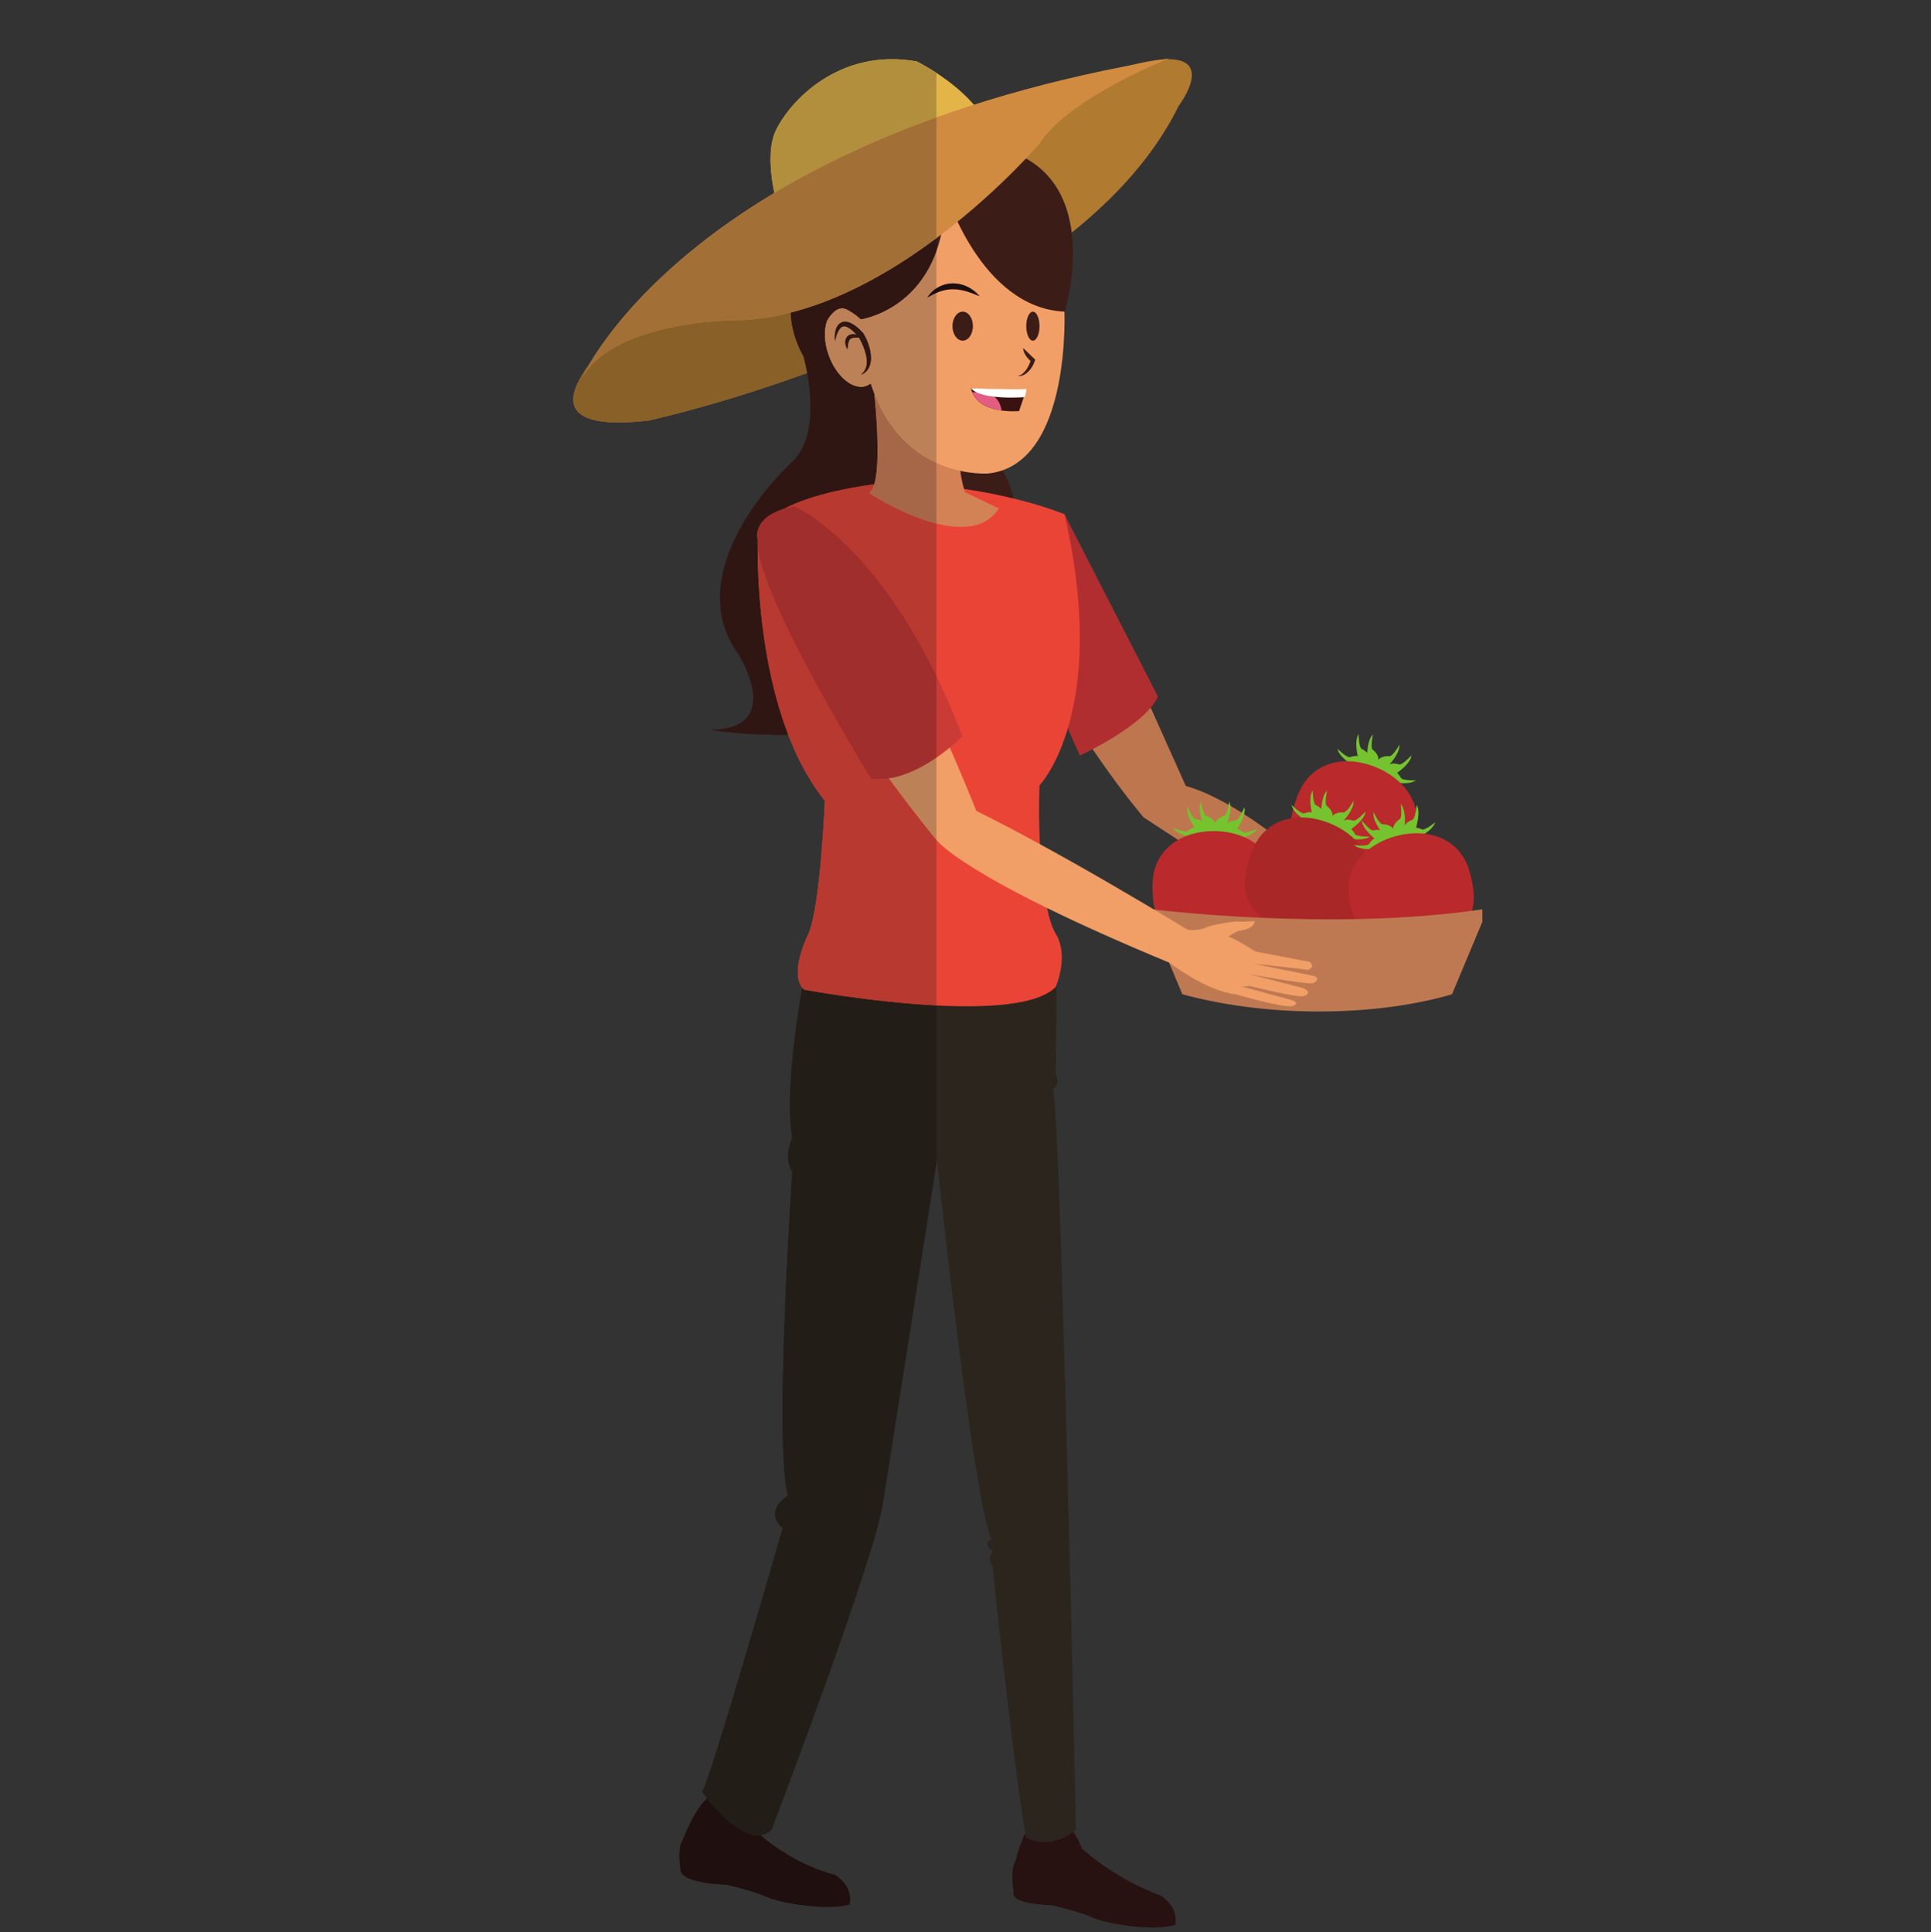 <?xml version="1.0" encoding="UTF-8"?>
<svg xmlns="http://www.w3.org/2000/svg" xmlns:xlink="http://www.w3.org/1999/xlink" width="224.88pt" height="225pt" viewBox="0 0 224.88 225" version="1.2">
<rect x="0" y="0" width="224.88" height="225" fill="#333333" stroke="none"/>
<defs>
<clipPath id="clip1">
  <path d="M 134 105 L 172.738 105 L 172.738 118 L 134 118 Z M 134 105 "/>
</clipPath>
<clipPath id="clip2">
  <path d="M 117 210 L 137 210 L 137 224.938 L 117 224.938 Z M 117 210 "/>
</clipPath>
</defs>
<g id="surface1">
<path style=" stroke:none;fill-rule:nonzero;fill:rgb(74.509%,46.269%,30.589%);fill-opacity:1;" d="M 133.176 95.172 L 149.992 106.18 L 154.25 102.195 C 154.25 102.195 143.863 92.215 136.586 91.199 L 133.176 95.172 "/>
<path style=" stroke:none;fill-rule:nonzero;fill:rgb(37.25%,46.669%,49.799%);fill-opacity:1;" d="M 167.906 112.387 L 140.598 103.078 C 140.598 103.078 140.582 101.809 141.02 100.309 L 149.992 106.18 L 152.57 103.766 C 153.57 103.965 154.527 104.09 155.391 104.09 C 158.668 104.09 160.609 102.363 158.477 96.871 C 159.816 96.973 161.098 97.059 162.223 97.121 L 166.699 104.406 L 167.906 112.387 "/>
<path style=" stroke:none;fill-rule:nonzero;fill:rgb(27.06%,25.879%,23.14%);fill-opacity:1;" d="M 149.992 106.18 L 141.02 100.309 C 141.094 100.062 141.176 99.809 141.273 99.555 C 143.086 100.457 148.227 102.887 152.57 103.766 L 149.992 106.18 "/>
<path style=" stroke:none;fill-rule:nonzero;fill:rgb(46.269%,76.469%,18.819%);fill-opacity:1;" d="M 139.863 97.367 C 139.863 97.367 137.996 95.207 138.277 93.895 C 138.277 93.895 138.836 95.352 139.254 95.398 C 139.254 95.398 141.078 95.398 140.562 97.367 C 140.562 97.367 140.469 97.602 139.863 97.367 "/>
<path style=" stroke:none;fill-rule:nonzero;fill:rgb(46.269%,76.469%,18.819%);fill-opacity:1;" d="M 140.152 97.719 C 140.152 97.719 137.312 97.52 136.586 96.391 C 136.586 96.391 138.008 97.023 138.336 96.758 C 138.336 96.758 139.625 95.465 140.648 97.219 C 140.648 97.219 140.746 97.453 140.152 97.719 "/>
<path style=" stroke:none;fill-rule:nonzero;fill:rgb(46.269%,76.469%,18.819%);fill-opacity:1;" d="M 142.867 97.844 C 142.867 97.844 145.707 97.645 146.438 96.516 C 146.438 96.516 145.016 97.145 144.684 96.883 C 144.684 96.883 143.398 95.586 142.371 97.344 C 142.371 97.344 142.273 97.578 142.867 97.844 "/>
<path style=" stroke:none;fill-rule:nonzero;fill:rgb(46.269%,76.469%,18.819%);fill-opacity:1;" d="M 143.324 97.488 C 143.324 97.488 145.191 95.332 144.914 94.02 C 144.914 94.02 144.352 95.473 143.93 95.52 C 143.93 95.52 142.109 95.52 142.621 97.488 C 142.621 97.488 142.719 97.727 143.324 97.488 "/>
<path style=" stroke:none;fill-rule:nonzero;fill:rgb(46.269%,76.469%,18.819%);fill-opacity:1;" d="M 143.324 97.488 C 143.324 97.488 145.191 95.332 144.914 94.02 C 144.914 94.02 144.352 95.473 143.93 95.52 C 143.93 95.52 142.109 95.52 142.621 97.488 C 142.621 97.488 142.719 97.727 143.324 97.488 "/>
<path style=" stroke:none;fill-rule:nonzero;fill:rgb(46.269%,76.469%,18.819%);fill-opacity:1;" d="M 142.391 97.078 C 142.391 97.078 143.73 94.555 143.164 93.336 C 143.164 93.336 142.941 94.879 142.543 95.02 C 142.543 95.02 140.766 95.43 141.707 97.234 C 141.707 97.234 141.852 97.441 142.391 97.078 "/>
<path style=" stroke:none;fill-rule:nonzero;fill:rgb(46.269%,76.469%,18.819%);fill-opacity:1;" d="M 140.633 97.078 C 140.633 97.078 139.289 94.555 139.855 93.336 C 139.855 93.336 140.078 94.879 140.48 95.02 C 140.48 95.02 142.254 95.43 141.312 97.234 C 141.312 97.234 141.172 97.441 140.633 97.078 "/>
<path style=" stroke:none;fill-rule:nonzero;fill:rgb(72.939%,16.08%,16.859%);fill-opacity:1;" d="M 148.648 103.098 C 148.648 107.105 147.348 110.238 141.43 110.262 C 135.273 110.289 134.215 107.105 134.215 103.098 C 134.215 99.094 137.367 96.777 141.352 96.777 C 145.336 96.777 148.648 99.094 148.648 103.098 "/>
<path style=" stroke:none;fill-rule:nonzero;fill:rgb(46.269%,76.469%,18.819%);fill-opacity:1;" d="M 158.461 89.281 C 158.461 89.281 157.488 86.59 158.223 85.465 C 158.223 85.465 158.223 87.023 158.598 87.223 C 158.598 87.223 160.301 87.879 159.113 89.531 C 159.113 89.531 158.941 89.719 158.461 89.281 "/>
<path style=" stroke:none;fill-rule:nonzero;fill:rgb(46.269%,76.469%,18.819%);fill-opacity:1;" d="M 158.602 89.715 C 158.602 89.715 156.023 88.5 155.75 87.184 C 155.75 87.184 156.852 88.289 157.254 88.16 C 157.254 88.16 158.918 87.418 159.246 89.426 C 159.246 89.426 159.254 89.68 158.602 89.715 "/>
<path style=" stroke:none;fill-rule:nonzero;fill:rgb(46.269%,76.469%,18.819%);fill-opacity:1;" d="M 161.094 90.809 C 161.094 90.809 163.816 91.652 164.898 90.859 C 164.898 90.859 163.348 90.934 163.133 90.566 C 163.133 90.566 162.395 88.895 160.812 90.168 C 160.812 90.168 160.637 90.348 161.094 90.809 "/>
<path style=" stroke:none;fill-rule:nonzero;fill:rgb(46.269%,76.469%,18.819%);fill-opacity:1;" d="M 161.645 90.645 C 161.645 90.645 164.16 89.309 164.371 87.977 C 164.371 87.977 163.324 89.137 162.914 89.027 C 162.914 89.027 161.219 88.371 160.988 90.391 C 160.988 90.391 160.992 90.645 161.645 90.645 "/>
<path style=" stroke:none;fill-rule:nonzero;fill:rgb(46.269%,76.469%,18.819%);fill-opacity:1;" d="M 161.645 90.645 C 161.645 90.645 164.16 89.309 164.371 87.977 C 164.371 87.977 163.324 89.137 162.914 89.027 C 162.914 89.027 161.219 88.371 160.988 90.391 C 160.988 90.391 160.992 90.645 161.645 90.645 "/>
<path style=" stroke:none;fill-rule:nonzero;fill:rgb(46.269%,76.469%,18.819%);fill-opacity:1;" d="M 160.922 89.922 C 160.922 89.922 163.074 88.051 162.98 86.711 C 162.98 86.711 162.223 88.07 161.801 88.059 C 161.801 88.059 159.996 87.797 160.227 89.824 C 160.227 89.824 160.285 90.07 160.922 89.922 "/>
<path style=" stroke:none;fill-rule:nonzero;fill:rgb(46.269%,76.469%,18.819%);fill-opacity:1;" d="M 159.277 89.289 C 159.277 89.289 158.934 86.449 159.895 85.516 C 159.895 85.516 159.551 87.039 159.875 87.312 C 159.875 87.312 161.383 88.34 159.859 89.68 C 159.859 89.68 159.652 89.824 159.277 89.289 "/>
<path style=" stroke:none;fill-rule:nonzero;fill:rgb(72.939%,16.08%,16.859%);fill-opacity:1;" d="M 164.605 97.801 C 163.172 101.539 160.836 103.988 155.309 101.879 C 149.555 99.68 149.703 96.324 151.137 92.586 C 152.57 88.848 156.34 87.828 160.059 89.27 C 163.777 90.711 166.039 94.066 164.605 97.801 "/>
<path style=" stroke:none;fill-rule:nonzero;fill:rgb(46.269%,76.469%,18.819%);fill-opacity:1;" d="M 153.117 95.824 C 153.117 95.824 152.145 93.133 152.879 92.008 C 152.879 92.008 152.879 93.566 153.254 93.766 C 153.254 93.766 154.953 94.422 153.77 96.074 C 153.77 96.074 153.598 96.262 153.117 95.824 "/>
<path style=" stroke:none;fill-rule:nonzero;fill:rgb(46.269%,76.469%,18.819%);fill-opacity:1;" d="M 153.258 96.258 C 153.258 96.258 150.68 95.043 150.406 93.727 C 150.406 93.727 151.508 94.832 151.91 94.703 C 151.91 94.703 153.574 93.961 153.902 95.969 C 153.902 95.969 153.91 96.223 153.258 96.258 "/>
<path style=" stroke:none;fill-rule:nonzero;fill:rgb(46.269%,76.469%,18.819%);fill-opacity:1;" d="M 155.75 97.355 C 155.75 97.355 158.473 98.195 159.555 97.402 C 159.555 97.402 158.004 97.477 157.789 97.109 C 157.789 97.109 157.051 95.438 155.465 96.711 C 155.465 96.711 155.289 96.887 155.75 97.355 "/>
<path style=" stroke:none;fill-rule:nonzero;fill:rgb(46.269%,76.469%,18.819%);fill-opacity:1;" d="M 156.301 97.188 C 156.301 97.188 158.816 95.852 159.023 94.52 C 159.023 94.52 157.98 95.68 157.57 95.57 C 157.57 95.57 155.875 94.914 155.648 96.934 C 155.648 96.934 155.648 97.188 156.301 97.188 "/>
<path style=" stroke:none;fill-rule:nonzero;fill:rgb(46.269%,76.469%,18.819%);fill-opacity:1;" d="M 156.301 97.188 C 156.301 97.188 158.816 95.852 159.023 94.52 C 159.023 94.52 157.98 95.68 157.57 95.57 C 157.57 95.57 155.875 94.914 155.648 96.934 C 155.648 96.934 155.648 97.188 156.301 97.188 "/>
<path style=" stroke:none;fill-rule:nonzero;fill:rgb(46.269%,76.469%,18.819%);fill-opacity:1;" d="M 155.578 96.465 C 155.578 96.465 157.73 94.594 157.637 93.254 C 157.637 93.254 156.879 94.613 156.457 94.602 C 156.457 94.602 154.652 94.34 154.883 96.367 C 154.883 96.367 154.941 96.613 155.578 96.465 "/>
<path style=" stroke:none;fill-rule:nonzero;fill:rgb(46.269%,76.469%,18.819%);fill-opacity:1;" d="M 153.934 95.832 C 153.934 95.832 153.59 92.992 154.551 92.059 C 154.551 92.059 154.207 93.582 154.527 93.855 C 154.527 93.855 156.039 94.879 154.516 96.223 C 154.516 96.223 154.309 96.367 153.934 95.832 "/>
<path style=" stroke:none;fill-rule:nonzero;fill:rgb(66.669%,15.289%,15.289%);fill-opacity:1;" d="M 159.262 104.344 C 157.828 108.082 155.492 110.531 149.965 108.422 C 144.207 106.223 144.359 102.867 145.793 99.129 C 147.227 95.395 150.996 94.371 154.715 95.812 C 158.434 97.254 160.695 100.609 159.262 104.344 "/>
<path style=" stroke:none;fill-rule:nonzero;fill:rgb(46.269%,76.469%,18.819%);fill-opacity:1;" d="M 161.09 98.41 C 161.09 98.41 158.691 96.871 158.59 95.531 C 158.59 95.531 159.535 96.766 159.953 96.691 C 159.953 96.691 161.703 96.176 161.762 98.211 C 161.762 98.211 161.738 98.465 161.09 98.41 "/>
<path style=" stroke:none;fill-rule:nonzero;fill:rgb(46.269%,76.469%,18.819%);fill-opacity:1;" d="M 161.465 98.664 C 161.465 98.664 158.684 99.281 157.672 98.406 C 157.672 98.406 159.211 98.605 159.453 98.258 C 159.453 98.258 160.324 96.648 161.801 98.047 C 161.801 98.047 161.961 98.242 161.465 98.664 "/>
<path style=" stroke:none;fill-rule:nonzero;fill:rgb(46.269%,76.469%,18.819%);fill-opacity:1;" d="M 164.105 98.016 C 164.105 98.016 166.777 97.02 167.156 95.73 C 167.156 95.73 165.973 96.738 165.578 96.574 C 165.578 96.574 163.98 95.699 163.492 97.68 C 163.492 97.68 163.461 97.93 164.105 98.016 "/>
<path style=" stroke:none;fill-rule:nonzero;fill:rgb(46.269%,76.469%,18.819%);fill-opacity:1;" d="M 164.445 97.547 C 164.445 97.547 165.629 94.949 164.992 93.766 C 164.992 93.766 164.863 95.324 164.473 95.484 C 164.473 95.484 162.727 96.004 163.77 97.746 C 163.77 97.746 163.93 97.945 164.445 97.547 "/>
<path style=" stroke:none;fill-rule:nonzero;fill:rgb(46.269%,76.469%,18.819%);fill-opacity:1;" d="M 164.445 97.547 C 164.445 97.547 165.629 94.949 164.992 93.766 C 164.992 93.766 164.863 95.324 164.473 95.484 C 164.473 95.484 162.727 96.004 163.77 97.746 C 163.77 97.746 163.93 97.945 164.445 97.547 "/>
<path style=" stroke:none;fill-rule:nonzero;fill:rgb(46.269%,76.469%,18.819%);fill-opacity:1;" d="M 163.43 97.418 C 163.43 97.418 164.008 94.617 163.121 93.609 C 163.121 93.609 163.344 95.152 163 95.402 C 163 95.402 161.41 96.297 162.82 97.762 C 162.82 97.762 163.02 97.922 163.43 97.418 "/>
<path style=" stroke:none;fill-rule:nonzero;fill:rgb(46.269%,76.469%,18.819%);fill-opacity:1;" d="M 161.746 97.914 C 161.746 97.914 159.75 95.871 159.949 94.543 C 159.949 94.543 160.598 95.961 161.02 95.988 C 161.02 95.988 162.84 95.875 162.441 97.871 C 162.441 97.871 162.363 98.113 161.746 97.914 "/>
<path style=" stroke:none;fill-rule:nonzero;fill:rgb(72.939%,16.08%,16.859%);fill-opacity:1;" d="M 171.129 101.418 C 172.254 105.262 171.883 108.637 166.215 110.336 C 160.312 112.109 158.402 109.352 157.281 105.512 C 156.156 101.668 158.531 98.555 162.355 97.422 C 166.18 96.293 170.004 97.574 171.129 101.418 "/>
<g clip-path="url(#clip1)" clip-rule="nonzero">
<path style=" stroke:none;fill-rule:nonzero;fill:rgb(74.899%,47.449%,32.159%);fill-opacity:1;" d="M 172.633 105.883 L 172.633 107.34 L 169.098 115.777 C 160.914 118.199 148.445 118.695 137.695 115.777 L 134.16 107.34 L 134.16 105.883 C 134.16 105.883 155.113 108.512 172.633 105.883 "/>
</g>
<path style=" stroke:none;fill-rule:nonzero;fill:rgb(89.02%,70.589%,28.239%);fill-opacity:1;" d="M 90.758 24.77 C 90.758 24.77 88.758 18.535 90.355 15.188 C 91.957 11.836 97.691 5.543 106.758 7.148 C 106.758 7.148 111.824 9.629 114.324 13.379 L 90.758 24.77 "/>
<path style=" stroke:none;fill-rule:nonzero;fill:rgb(69.019%,47.839%,19.22%);fill-opacity:1;" d="M 84.07 28.621 C 84.07 28.621 51.699 51.672 75.516 48.973 C 75.516 48.973 124.527 38.379 137.246 12.363 C 137.246 12.363 146.68 0.055 119.074 12.363 L 84.07 28.621 "/>
<path style=" stroke:none;fill-rule:nonzero;fill:rgb(23.14%,10.979%,9.019%);fill-opacity:1;" d="M 111.27 45.41 C 111.27 45.41 113.43 49.371 116.73 54.77 C 120.027 60.168 117.473 67.801 117.473 67.801 C 115.117 90.473 82.758 84.988 82.758 84.988 C 91.547 84.891 85.996 76.16 85.996 76.16 C 79.996 67.98 88.039 57.723 92.23 53.812 C 96.152 50.148 93.551 41.449 93.551 41.449 C 93.551 41.449 90.645 36.73 93.008 32.57 L 98.016 32.57 L 111.27 45.41 "/>
<path style=" stroke:none;fill-rule:nonzero;fill:rgb(15.289%,7.059%,6.67%);fill-opacity:1;" d="M 79.465 214.371 C 79.465 214.371 78.832 215.125 79.289 217.895 C 79.289 217.895 79.32 219.258 84.594 219.461 C 84.594 219.461 87.66 220.141 89.305 220.883 C 90.953 221.629 96.277 222.504 98.918 221.762 C 98.918 221.762 99.527 219.832 97.238 218.316 C 97.238 218.316 92.664 217.316 88.285 213.457 C 88.285 213.457 84.449 201.801 79.465 214.371 "/>
<g clip-path="url(#clip2)" clip-rule="nonzero">
<path style=" stroke:none;fill-rule:nonzero;fill:rgb(15.289%,7.059%,6.67%);fill-opacity:1;" d="M 118.23 216.801 C 118.23 216.801 117.598 217.555 118.055 220.324 C 118.055 220.324 117.238 221.656 122.508 221.863 C 122.508 221.863 125.578 222.539 127.223 223.285 C 128.871 224.031 134.195 224.902 136.836 224.164 C 136.836 224.164 137.445 222.23 135.152 220.719 C 135.152 220.719 130.414 219.152 126.035 215.293 C 126.035 215.293 121.602 204.301 118.23 216.801 "/>
</g>
<path style=" stroke:none;fill-rule:nonzero;fill:rgb(82.75%,50.98%,33.73%);fill-opacity:1;" d="M 100.586 179.258 C 100.586 179.258 98.34 172.445 94.555 173.641 C 91.945 174.465 87.48 195.891 83.949 208.148 L 88.594 213.082 C 88.594 213.082 99.523 182.988 100.586 179.258 "/>
<path style=" stroke:none;fill-rule:nonzero;fill:rgb(74.509%,46.269%,30.589%);fill-opacity:1;" d="M 122.656 174.562 C 122.656 174.562 119.793 173.094 116.758 175.777 C 114.664 177.621 118.734 201.152 120.004 213.902 L 124.543 212.965 C 124.543 212.965 123.051 178.434 122.656 174.562 "/>
<path style=" stroke:none;fill-rule:nonzero;fill:rgb(74.509%,46.269%,30.589%);fill-opacity:1;" d="M 108.262 121.758 C 108.262 121.758 113.191 167.262 116.07 179.258 L 122.934 178.562 C 122.934 178.562 123.156 134.445 121.234 120.445 L 108.262 121.758 "/>
<path style=" stroke:none;fill-rule:nonzero;fill:rgb(82.75%,50.98%,33.73%);fill-opacity:1;" d="M 95.047 109.219 C 95.047 109.219 91.312 119.883 94 132.008 C 94 132.008 116.539 133.512 121.41 131.031 C 121.41 131.031 124.512 113.824 120.938 108.715 L 95.047 109.219 "/>
<path style=" stroke:none;fill-rule:nonzero;fill:rgb(82.75%,50.98%,33.73%);fill-opacity:1;" d="M 93.863 121.969 C 93.863 121.969 92.281 167.762 93.414 180.105 L 100.301 180.621 C 100.301 180.621 109.574 137.309 109.789 123.16 L 93.863 121.969 "/>
<path style=" stroke:none;fill-rule:nonzero;fill:rgb(16.859%,14.51%,11.369%);fill-opacity:1;" d="M 93.781 112.938 C 93.781 112.938 91.148 126.438 92.27 132.457 C 92.27 132.457 91.137 134.758 92.27 136.398 C 92.27 136.398 90.102 168.215 91.758 174.16 C 91.758 174.16 88.852 175.84 91.137 177.977 C 91.137 177.977 82.68 207.473 81.758 208.633 C 81.758 208.633 86.844 215.906 89.848 213.082 C 89.848 213.082 101.641 182.156 102.797 175.188 L 109.113 135.078 C 109.113 135.078 113.316 174.508 115.457 179.258 C 115.457 179.258 114.305 179.633 115.602 180.621 C 115.602 180.621 114.859 181.684 115.602 182.387 C 115.602 182.387 117.516 201.594 119.445 213.898 C 119.445 213.898 121.91 215.754 125.301 213.082 C 125.301 213.082 123.641 133.688 122.66 126.797 C 122.66 126.797 123.547 126.203 122.941 125.09 C 122.941 125.09 123.129 114.254 122.941 112.938 L 93.781 112.938 "/>
<path style=" stroke:none;fill-rule:nonzero;fill:rgb(74.509%,46.269%,30.589%);fill-opacity:1;" d="M 123.969 59.891 C 123.969 59.891 134.527 83.605 138.395 92.188 C 138.395 92.188 137.816 97.102 133.176 95.172 C 133.176 95.172 124.418 84.957 119.609 73.387 C 119.609 73.387 115.535 57.191 123.969 59.891 "/>
<path style=" stroke:none;fill-rule:nonzero;fill:rgb(69.019%,18.039%,18.819%);fill-opacity:1;" d="M 125.754 87.977 C 125.754 87.977 133.316 84.523 134.855 81.117 L 123.969 59.891 L 115.602 65.012 L 125.754 87.977 "/>
<path style=" stroke:none;fill-rule:nonzero;fill:rgb(82.75%,50.98%,33.73%);fill-opacity:1;" d="M 103.398 56.531 C 103.398 56.531 93.027 57.422 88.773 61.391 C 88.773 61.391 88.262 81.426 96.062 92.574 C 96.062 92.574 97.258 104.266 93.969 113.406 C 93.969 113.406 115.781 117.566 122.215 112.148 C 122.215 112.148 119.5 96.539 121.039 90.098 C 121.039 90.098 126.688 76.469 122.977 59.586 L 112.383 57.305 L 103.398 56.531 "/>
<path style=" stroke:none;fill-rule:nonzero;fill:rgb(91.759%,26.669%,21.57%);fill-opacity:1;" d="M 88.262 62.215 C 88.262 62.215 87.328 82.312 96.062 93.25 C 96.062 93.25 95.551 105.5 94.164 108.715 C 94.164 108.715 91.727 113.449 93.641 115.246 C 93.641 115.246 118.121 119.793 122.941 114.934 C 122.941 114.934 124.547 111.332 122.941 108.715 C 121.34 106.098 120.828 97.297 121.059 91.453 C 121.059 91.453 129.27 82.949 123.969 59.891 C 123.969 59.891 115.895 56.398 103.258 56.215 C 103.258 56.215 89.91 57.406 88.262 62.215 "/>
<path style=" stroke:none;fill-rule:nonzero;fill:rgb(82.75%,50.98%,33.73%);fill-opacity:1;" d="M 101.234 40.926 C 101.234 40.926 103.395 55.723 101.234 57.422 C 101.234 57.422 112.656 64.934 116.316 59.207 L 112.383 57.305 C 112.383 57.305 110.945 53.359 112.18 48.598 L 101.234 40.926 "/>
<path style=" stroke:none;fill-rule:nonzero;fill:rgb(94.899%,62.349%,40.388%);fill-opacity:1;" d="M 88.262 62.215 C 88.262 62.215 91.891 76.762 109.059 97.809 C 109.059 97.809 112.516 97.488 114.211 95.734 C 114.211 95.734 95.992 48.055 88.262 62.215 "/>
<path style=" stroke:none;fill-rule:nonzero;fill:rgb(79.61%,23.14%,20.779%);fill-opacity:1;" d="M 112.086 85.73 C 112.086 85.73 106.504 91.453 101.398 90.641 C 101.398 90.641 87.656 68.34 88.23 62.883 C 88.23 62.883 87.309 59.98 92.508 58.934 C 92.508 58.934 103.68 63.641 112.086 85.73 "/>
<path style=" stroke:none;fill-rule:nonzero;fill:rgb(94.899%,62.349%,40.388%);fill-opacity:1;" d="M 109.059 97.809 C 109.059 97.809 112.047 102.121 136.48 112.223 L 138.996 108.691 C 138.996 108.691 122.156 98.305 111.246 93.25 L 109.059 97.809 "/>
<path style=" stroke:none;fill-rule:nonzero;fill:rgb(94.899%,62.349%,40.388%);fill-opacity:1;" d="M 136.18 112.098 C 136.18 112.098 140.535 115.438 143.895 115.773 C 143.895 115.773 149 117.277 150.441 117.172 C 150.441 117.172 151.457 116.891 150.602 116.508 C 150.602 116.508 145.641 115.156 144.555 114.844 C 144.555 114.844 145.32 114.879 145.512 114.797 C 145.512 114.797 151.105 116.211 151.809 115.988 C 151.809 115.988 152.953 115.699 151.855 115.086 L 145.379 113.406 C 145.379 113.406 152.09 114.668 152.906 114.48 C 152.906 114.48 153.859 114.109 153.109 113.664 L 145.973 112.207 C 145.973 112.207 151.848 112.836 152.293 112.945 C 152.293 112.945 153.266 112.664 152.52 112.008 C 152.52 112.008 147.09 110.969 146.23 110.805 C 146.23 110.805 143.727 109.23 143.039 109.066 C 143.039 109.066 143.605 108.684 144.191 108.398 C 144.191 108.398 146.125 108.227 146.102 107.266 C 146.102 107.266 144.266 107.379 143.902 107.289 C 143.902 107.289 140.789 107.691 140.305 108.086 C 140.305 108.086 138.848 108.508 138.082 108.184 L 136.18 112.098 "/>
<path style=" stroke:none;fill-rule:nonzero;fill:rgb(94.899%,62.349%,40.388%);fill-opacity:1;" d="M 123.949 35.832 C 123.949 26.426 122.883 18.836 112.711 19.246 C 105.84 19.523 100.07 26.871 100.262 36.273 C 100.266 36.461 100.27 36.641 100.277 36.824 C 99.406 35.996 98.41 35.629 97.566 35.945 C 96.078 36.504 95.617 38.969 96.539 41.449 C 97.461 43.934 99.414 45.492 100.902 44.934 C 101.086 44.863 101.25 44.766 101.398 44.648 C 105.105 56.07 115.176 55.125 115.176 55.125 C 124.902 53.977 123.949 35.832 123.949 35.832 "/>
<path style=" stroke:none;fill-rule:nonzero;fill:rgb(11.76%,5.879%,5.879%);fill-opacity:1;" d="M 108.012 34.66 C 108.012 34.66 108.059 34.559 108.168 34.406 C 108.277 34.25 108.453 34.031 108.711 33.824 C 108.836 33.711 108.984 33.609 109.148 33.508 C 109.316 33.418 109.492 33.309 109.691 33.238 C 109.891 33.168 110.098 33.09 110.32 33.055 C 110.539 33.004 110.77 33.008 111 32.988 C 111.227 32.996 111.453 33.023 111.676 33.051 C 111.891 33.098 112.102 33.16 112.301 33.227 C 112.492 33.301 112.676 33.395 112.848 33.473 C 113.016 33.562 113.16 33.668 113.293 33.762 C 113.574 33.934 113.754 34.148 113.891 34.277 C 114.023 34.414 114.094 34.492 114.094 34.492 C 114.094 34.492 113.988 34.457 113.816 34.391 C 113.633 34.332 113.41 34.203 113.109 34.117 C 112.965 34.062 112.809 34.012 112.645 33.953 C 112.477 33.91 112.305 33.871 112.125 33.816 C 111.949 33.773 111.758 33.762 111.57 33.719 C 111.383 33.703 111.188 33.688 111 33.688 C 110.809 33.699 110.613 33.684 110.43 33.723 C 110.242 33.746 110.055 33.773 109.879 33.824 C 109.527 33.91 109.199 34.031 108.926 34.16 C 108.371 34.414 108.012 34.66 108.012 34.66 "/>
<path style=" stroke:none;fill-rule:nonzero;fill:rgb(11.76%,5.879%,5.879%);fill-opacity:1;" d="M 119.074 34.492 C 119.074 34.492 119.109 34.168 119.379 33.77 C 119.508 33.566 119.707 33.355 119.977 33.176 C 120.117 33.105 120.262 33.008 120.438 32.977 C 120.605 32.922 120.785 32.918 120.965 32.91 C 121.141 32.934 121.32 32.961 121.48 33.02 C 121.633 33.086 121.793 33.148 121.914 33.246 C 122.176 33.414 122.363 33.625 122.508 33.812 C 122.656 33.992 122.73 34.18 122.797 34.297 C 122.852 34.418 122.883 34.492 122.883 34.492 C 122.883 34.492 122.809 34.457 122.691 34.391 C 122.574 34.328 122.426 34.211 122.238 34.109 C 122.145 34.055 122.043 34 121.945 33.938 C 121.844 33.879 121.727 33.844 121.621 33.785 C 121.512 33.711 121.387 33.715 121.277 33.664 C 121.164 33.625 121.047 33.621 120.93 33.609 C 120.82 33.609 120.703 33.598 120.59 33.633 C 120.48 33.645 120.367 33.688 120.258 33.719 C 120.152 33.777 120.039 33.809 119.945 33.871 C 119.844 33.926 119.754 33.988 119.664 34.043 C 119.316 34.285 119.074 34.492 119.074 34.492 "/>
<path style=" stroke:none;fill-rule:nonzero;fill:rgb(23.14%,10.979%,9.019%);fill-opacity:1;" d="M 119.148 40.516 L 119.809 41.156 C 120.016 41.367 120.23 41.555 120.438 41.758 L 120.559 41.875 L 120.52 42.008 C 120.445 42.25 120.34 42.453 120.227 42.664 C 120.105 42.871 119.961 43.059 119.801 43.23 C 119.629 43.402 119.441 43.551 119.227 43.656 C 119.117 43.699 119.008 43.746 118.895 43.77 C 118.785 43.809 118.664 43.801 118.555 43.812 C 118.766 43.723 118.957 43.625 119.121 43.484 C 119.277 43.34 119.422 43.188 119.539 43.016 C 119.66 42.844 119.758 42.656 119.844 42.465 C 119.934 42.277 120.008 42.066 120.059 41.883 L 120.137 42.133 C 120.016 42.023 119.883 41.93 119.777 41.809 C 119.668 41.688 119.562 41.562 119.477 41.426 C 119.387 41.293 119.312 41.145 119.254 40.992 C 119.203 40.84 119.152 40.684 119.148 40.516 "/>
<path style=" stroke:none;fill-rule:nonzero;fill:rgb(23.14%,10.979%,9.019%);fill-opacity:1;" d="M 97.234 39.746 C 97.203 39.543 97.199 39.336 97.211 39.125 C 97.227 38.918 97.246 38.707 97.301 38.492 C 97.324 38.391 97.359 38.285 97.41 38.18 C 97.449 38.078 97.512 37.977 97.586 37.879 C 97.645 37.773 97.758 37.695 97.859 37.613 C 97.965 37.539 98.105 37.504 98.234 37.461 C 98.363 37.457 98.5 37.449 98.629 37.465 C 98.742 37.496 98.863 37.531 98.98 37.57 C 99.09 37.609 99.18 37.676 99.281 37.727 C 99.379 37.781 99.484 37.836 99.566 37.906 C 99.734 38.039 99.918 38.164 100.066 38.316 L 100.516 38.77 L 100.543 38.809 L 100.551 38.82 C 100.789 39.219 100.965 39.617 101.125 40.043 C 101.27 40.469 101.387 40.91 101.422 41.371 C 101.445 41.598 101.438 41.832 101.418 42.066 L 101.344 42.41 C 101.316 42.523 101.266 42.633 101.223 42.742 C 101.191 42.852 101.105 42.945 101.047 43.047 C 100.988 43.145 100.906 43.23 100.816 43.305 C 100.73 43.379 100.652 43.461 100.551 43.508 L 100.258 43.66 L 100.48 43.426 C 100.562 43.359 100.609 43.258 100.664 43.176 C 100.723 43.09 100.777 43.008 100.805 42.906 C 100.836 42.812 100.891 42.73 100.895 42.625 C 100.914 42.527 100.938 42.434 100.945 42.336 L 100.949 42.039 C 100.934 41.84 100.926 41.645 100.875 41.445 C 100.789 41.055 100.672 40.66 100.504 40.281 C 100.355 39.902 100.16 39.523 99.961 39.18 L 100 39.23 L 99.598 38.809 C 99.469 38.66 99.312 38.562 99.18 38.426 C 99.109 38.352 99.035 38.312 98.961 38.262 C 98.883 38.219 98.809 38.156 98.738 38.121 C 98.66 38.094 98.586 38.062 98.512 38.027 L 98.301 37.992 C 98.238 38.016 98.168 38.008 98.105 38.043 C 98.047 38.086 97.973 38.102 97.918 38.172 C 97.793 38.277 97.699 38.445 97.609 38.609 C 97.426 38.953 97.328 39.348 97.234 39.746 "/>
<path style=" stroke:none;fill-rule:nonzero;fill:rgb(23.14%,10.979%,9.019%);fill-opacity:1;" d="M 98.699 40.691 C 98.699 40.691 98.57 40.527 98.484 40.223 C 98.445 40.07 98.41 39.887 98.449 39.672 C 98.469 39.566 98.492 39.445 98.562 39.34 C 98.621 39.23 98.711 39.137 98.816 39.059 C 98.926 39 99.047 38.93 99.16 38.922 C 99.277 38.898 99.391 38.895 99.488 38.91 C 99.699 38.922 99.863 39 100.012 39.055 C 100.148 39.113 100.25 39.203 100.324 39.242 C 100.398 39.293 100.438 39.328 100.438 39.328 C 100.438 39.328 100.387 39.336 100.297 39.332 C 100.211 39.328 100.09 39.32 99.945 39.312 C 99.891 39.316 99.836 39.316 99.777 39.312 C 99.684 39.309 99.582 39.309 99.488 39.324 C 99.402 39.316 99.332 39.348 99.262 39.359 C 99.184 39.367 99.137 39.414 99.078 39.441 C 99.027 39.48 98.973 39.52 98.941 39.574 C 98.906 39.629 98.867 39.695 98.848 39.766 C 98.793 39.906 98.773 40.066 98.75 40.203 C 98.711 40.48 98.699 40.691 98.699 40.691 "/>
<path style=" stroke:none;fill-rule:nonzero;fill:rgb(23.14%,10.979%,9.019%);fill-opacity:1;" d="M 113.305 37.977 C 113.305 38.91 112.773 39.668 112.113 39.668 C 111.457 39.668 110.922 38.91 110.922 37.977 C 110.922 37.047 111.457 36.289 112.113 36.289 C 112.773 36.289 113.305 37.047 113.305 37.977 "/>
<path style=" stroke:none;fill-rule:nonzero;fill:rgb(23.14%,10.979%,9.019%);fill-opacity:1;" d="M 121.059 37.977 C 121.059 38.91 120.715 39.668 120.289 39.668 C 119.863 39.668 119.516 38.91 119.516 37.977 C 119.516 37.047 119.863 36.289 120.289 36.289 C 120.715 36.289 121.059 37.047 121.059 37.977 "/>
<path style=" stroke:none;fill-rule:nonzero;fill:rgb(23.14%,10.979%,9.019%);fill-opacity:1;" d="M 100.262 37.176 C 100.262 37.176 110.234 35.785 110.098 22.285 C 110.098 22.285 114.168 35.859 123.992 36.289 C 123.992 36.289 130.422 15.613 110.02 16.777 C 110.02 16.777 92.855 18.055 96.336 37.301 C 96.336 37.301 97.305 35.387 98.609 36.023 C 98.984 36.203 99.562 36.555 100.262 37.176 "/>
<path style=" stroke:none;fill-rule:nonzero;fill:rgb(23.14%,7.059%,7.059%);fill-opacity:1;" d="M 113.074 45.211 C 113.074 45.211 117.113 45.473 119.516 45.395 L 118.68 47.867 C 118.68 47.867 113.742 48.344 113.074 45.211 "/>
<path style=" stroke:none;fill-rule:nonzero;fill:rgb(89.02%,36.469%,51.369%);fill-opacity:1;" d="M 116.648 47.805 C 116.301 45.465 114.074 45.566 113.223 45.691 C 113.793 47.098 115.344 47.621 116.648 47.805 "/>
<path style=" stroke:none;fill-rule:nonzero;fill:rgb(100%,100%,100%);fill-opacity:1;" d="M 119.559 45.301 L 119.355 46.242 C 119.355 46.242 114.332 46.656 113.074 45.211 C 113.074 45.211 118.262 45.398 119.559 45.301 "/>
<path style=" stroke:none;fill-rule:nonzero;fill:rgb(81.569%,54.509%,25.49%);fill-opacity:1;" d="M 121.059 16.73 C 121.059 16.73 103.527 37.301 85.223 37.301 C 85.223 37.301 71.816 37.398 67.883 43.812 C 67.883 43.812 80.223 16.078 136.18 6.789 C 136.18 6.789 124.527 11.34 121.059 16.73 "/>
<path style=" stroke:none;fill-rule:nonzero;fill:rgb(77.649%,78.04%,77.249%);fill-opacity:1;" d="M 97.238 218.316 C 97.219 218.312 92.855 217.355 88.578 213.711 C 88.578 213.711 88.582 213.707 88.582 213.707 C 92.859 217.348 97.219 218.312 97.238 218.316 M 79.473 214.355 C 79.473 214.352 79.473 214.352 79.473 214.348 C 79.473 214.352 79.473 214.352 79.473 214.355 M 79.477 214.344 C 79.48 214.34 79.48 214.336 79.48 214.332 C 79.48 214.336 79.477 214.34 79.477 214.344 M 79.48 214.332 C 80.043 212.922 80.586 211.824 81.113 210.977 C 80.586 211.824 80.043 212.922 79.48 214.332 M 89.668 213.234 C 89.73 213.188 89.789 213.137 89.848 213.082 C 89.848 213.082 101.641 182.156 102.797 175.188 C 101.641 182.156 89.848 213.082 89.848 213.082 C 89.789 213.137 89.73 213.188 89.668 213.234 M 81.117 210.973 L 81.117 210.973 M 92.266 132.445 C 92.266 132.445 92.266 132.445 92.266 132.441 C 92.266 132.445 92.266 132.445 92.266 132.445 M 92.266 132.438 C 91.664 129.168 92.156 123.707 92.738 119.395 C 92.156 123.707 91.664 129.168 92.266 132.438 M 96.047 93.23 C 96.043 93.227 96.043 93.223 96.039 93.219 C 96.043 93.223 96.047 93.227 96.047 93.23 M 96.027 93.203 C 96.023 93.199 96.02 93.195 96.016 93.188 C 96.02 93.195 96.023 93.199 96.027 93.203 M 96.012 93.18 C 96.004 93.176 95.996 93.164 95.988 93.156 C 95.996 93.164 96.004 93.176 96.012 93.18 M 95.988 93.152 C 95.977 93.137 95.965 93.121 95.953 93.109 C 95.965 93.125 95.977 93.137 95.988 93.152 M 95.945 93.102 C 95.941 93.094 95.934 93.09 95.93 93.078 C 95.934 93.09 95.941 93.094 95.945 93.102 M 95.922 93.07 C 95.922 93.066 95.918 93.066 95.914 93.059 C 95.918 93.066 95.922 93.066 95.922 93.07 M 95.898 93.039 C 95.898 93.039 95.895 93.035 95.891 93.035 C 95.895 93.035 95.898 93.039 95.898 93.039 M 95.879 93.012 C 95.875 93.012 95.875 93.012 95.875 93.008 C 95.875 93.012 95.875 93.012 95.879 93.012 M 92.242 53.801 L 92.242 53.801 M 75.164 49.012 C 75.281 49 75.398 48.988 75.516 48.973 C 75.398 48.988 75.281 49 75.164 49.012 M 75.52 48.973 L 75.52 48.973 M 75.52 48.973 L 75.523 48.973 L 75.52 48.973 M 68.426 48.672 L 68.426 48.672 M 68.41 48.664 C 68.406 48.664 68.406 48.66 68.406 48.66 C 68.406 48.664 68.406 48.664 68.41 48.664 M 68.398 48.656 C 68.398 48.656 68.398 48.656 68.395 48.656 C 68.395 48.656 68.398 48.656 68.398 48.656 M 68.391 48.656 C 68.387 48.652 68.379 48.652 68.371 48.648 C 68.379 48.652 68.387 48.652 68.391 48.656 M 68.371 48.648 C 66.43 47.84 66.414 46.203 67.488 44.195 C 66.41 46.203 66.426 47.84 68.371 48.648 M 94.395 47.473 C 94.402 45.969 94.207 44.523 94.004 43.426 C 90.293 44.777 86.883 45.871 84.027 46.719 C 86.883 45.871 90.293 44.777 94.004 43.426 C 94.207 44.52 94.402 45.969 94.395 47.473 M 84.012 46.723 C 84.016 46.723 84.016 46.723 84.02 46.719 C 84.016 46.723 84.016 46.723 84.012 46.723 M 67.492 44.191 L 67.492 44.191 "/>
<path style=" stroke:none;fill-rule:nonzero;fill:rgb(54.12%,37.65%,16.08%);fill-opacity:1;" d="M 72.066 49.191 C 70.461 49.191 69.27 49.008 68.426 48.672 C 68.422 48.668 68.422 48.668 68.414 48.664 C 68.414 48.664 68.41 48.664 68.41 48.664 C 68.406 48.664 68.406 48.664 68.406 48.66 C 68.402 48.66 68.402 48.656 68.398 48.656 C 68.398 48.656 68.395 48.656 68.395 48.656 C 68.391 48.656 68.391 48.656 68.391 48.656 C 68.387 48.652 68.379 48.652 68.371 48.648 C 66.426 47.84 66.41 46.203 67.488 44.195 C 67.488 44.195 67.488 44.191 67.492 44.191 C 67.785 43.645 68.156 43.078 68.59 42.488 C 68.098 43.336 67.883 43.812 67.883 43.812 C 71.816 37.398 85.223 37.301 85.223 37.301 C 87.535 37.301 89.832 36.973 92.082 36.402 C 92.152 39.18 93.551 41.449 93.551 41.449 C 93.551 41.449 93.781 42.23 94.004 43.426 C 90.293 44.777 86.883 45.871 84.027 46.719 C 84.027 46.719 84.023 46.719 84.02 46.719 C 84.016 46.723 84.016 46.723 84.012 46.723 C 78.98 48.215 75.684 48.938 75.523 48.973 L 75.52 48.973 C 75.52 48.973 75.516 48.973 75.516 48.973 C 75.398 48.988 75.281 49 75.164 49.012 C 73.996 49.137 72.965 49.191 72.066 49.191 "/>
<path style=" stroke:none;fill-rule:nonzero;fill:rgb(18.43%,8.629%,7.449%);fill-opacity:1;" d="M 90.926 85.57 C 86.203 85.57 82.758 84.988 82.758 84.988 C 86.641 84.945 87.727 83.215 87.727 81.297 C 87.727 78.879 85.996 76.16 85.996 76.16 C 84.465 74.074 83.848 71.855 83.848 69.641 C 83.848 63.164 89.105 56.727 92.23 53.812 C 92.234 53.809 92.238 53.805 92.242 53.801 C 93.895 52.246 94.383 49.797 94.395 47.484 C 94.395 47.48 94.395 47.48 94.395 47.473 C 94.402 45.969 94.207 44.52 94.004 43.426 C 93.781 42.23 93.551 41.449 93.551 41.449 C 93.551 41.449 92.152 39.18 92.082 36.402 C 93.414 36.062 94.73 35.641 96.023 35.145 C 96.098 35.836 96.203 36.555 96.336 37.301 C 95.926 38.375 95.965 39.91 96.539 41.449 C 97.336 43.59 98.898 45.043 100.27 45.043 C 100.488 45.043 100.699 45.008 100.902 44.934 C 101.086 44.863 101.25 44.766 101.398 44.648 C 101.531 45.051 101.672 45.438 101.816 45.809 C 102.176 49.469 102.453 54.199 101.812 56.387 C 99.422 56.703 94.586 57.52 91.344 59.227 C 87.453 60.438 88.23 62.883 88.23 62.883 C 88.207 63.113 88.211 63.371 88.234 63.652 C 88.219 67.27 88.512 77.039 91.797 85.562 C 91.5 85.566 91.211 85.57 90.926 85.57 "/>
<path style=" stroke:none;fill-rule:nonzero;fill:rgb(12.16%,6.27%,5.879%);fill-opacity:1;" d="M 96.336 222.043 C 93.684 222.043 90.512 221.43 89.305 220.883 C 87.66 220.141 84.594 219.461 84.594 219.461 C 79.332 219.258 79.289 217.902 79.289 217.895 C 79.168 217.156 79.125 216.562 79.125 216.09 C 79.125 214.777 79.465 214.371 79.465 214.371 C 79.465 214.367 79.469 214.359 79.473 214.355 C 79.473 214.352 79.473 214.352 79.473 214.348 C 79.477 214.348 79.477 214.344 79.477 214.344 C 79.477 214.34 79.48 214.336 79.48 214.332 C 80.043 212.922 80.586 211.824 81.113 210.977 C 81.113 210.977 81.113 210.973 81.117 210.973 C 81.535 210.297 81.945 209.781 82.34 209.406 C 83.469 210.832 86.043 213.734 88.25 213.734 C 88.359 213.734 88.469 213.727 88.578 213.711 C 92.855 217.355 97.219 218.312 97.238 218.316 C 98.734 219.305 98.992 220.473 98.992 221.164 C 98.992 221.531 98.918 221.762 98.918 221.762 C 98.211 221.965 97.309 222.043 96.336 222.043 "/>
<path style=" stroke:none;fill-rule:nonzero;fill:rgb(13.73%,11.369%,9.409%);fill-opacity:1;" d="M 88.25 213.734 C 86.043 213.734 83.469 210.832 82.34 209.406 C 81.977 208.945 81.762 208.641 81.758 208.633 C 82.68 207.473 91.137 177.977 91.137 177.977 C 90.488 177.375 90.258 176.805 90.258 176.305 C 90.262 175.027 91.758 174.16 91.758 174.16 C 91.301 172.52 91.133 168.898 91.133 164.52 C 91.133 153.055 92.27 136.398 92.27 136.398 C 91.891 135.852 91.766 135.227 91.766 134.641 C 91.766 133.477 92.27 132.457 92.27 132.457 C 92.27 132.453 92.266 132.449 92.266 132.445 C 92.266 132.445 92.266 132.445 92.266 132.441 C 92.266 132.441 92.266 132.438 92.266 132.438 C 91.664 129.168 92.156 123.707 92.738 119.395 C 92.973 117.676 93.219 116.137 93.41 114.992 C 93.477 115.082 93.555 115.168 93.641 115.246 C 93.641 115.246 101.406 116.688 109.055 117.082 L 109.055 135.488 L 102.797 175.188 C 101.641 182.156 89.848 213.082 89.848 213.082 C 89.789 213.137 89.73 213.188 89.668 213.234 C 89.668 213.238 89.668 213.238 89.668 213.238 C 89.324 213.508 88.961 213.652 88.582 213.707 C 88.582 213.707 88.578 213.711 88.578 213.711 C 88.469 213.727 88.359 213.734 88.25 213.734 "/>
<path style=" stroke:none;fill-rule:nonzero;fill:rgb(72.159%,22.35%,18.819%);fill-opacity:1;" d="M 109.055 117.082 C 101.406 116.688 93.641 115.246 93.641 115.246 C 93.555 115.168 93.477 115.082 93.41 114.992 C 93.41 114.988 93.41 114.984 93.414 114.977 C 91.957 113.027 94.156 108.734 94.164 108.715 C 95.551 105.5 96.062 93.25 96.062 93.25 C 96.059 93.242 96.055 93.238 96.047 93.23 C 96.047 93.227 96.043 93.223 96.039 93.219 C 96.035 93.215 96.031 93.207 96.027 93.203 C 96.023 93.199 96.02 93.195 96.016 93.188 C 96.012 93.188 96.012 93.184 96.012 93.18 C 96.004 93.176 95.996 93.164 95.988 93.156 C 95.988 93.156 95.988 93.156 95.988 93.152 C 95.977 93.137 95.965 93.125 95.953 93.109 C 95.949 93.109 95.949 93.105 95.945 93.102 C 95.941 93.094 95.934 93.09 95.93 93.078 C 95.93 93.078 95.926 93.074 95.922 93.07 C 95.922 93.066 95.918 93.066 95.914 93.059 C 95.91 93.051 95.902 93.047 95.898 93.039 C 95.898 93.039 95.895 93.035 95.891 93.035 C 95.887 93.027 95.883 93.02 95.879 93.012 C 95.875 93.012 95.875 93.012 95.875 93.008 C 94.164 90.805 92.84 88.246 91.805 85.562 C 91.801 85.562 91.797 85.562 91.797 85.562 C 88.512 77.039 88.219 67.27 88.234 63.652 C 88.785 70.172 101.398 90.641 101.398 90.641 C 101.738 90.695 102.078 90.719 102.418 90.719 C 102.789 90.719 103.16 90.688 103.523 90.633 C 105.191 92.922 107.027 95.316 109.055 97.797 L 109.055 117.082 M 109.055 78.688 C 101.223 62.605 92.508 58.934 92.508 58.934 C 92.078 59.02 91.691 59.117 91.344 59.227 C 94.586 57.52 99.422 56.703 101.812 56.387 C 101.668 56.871 101.48 57.23 101.234 57.422 C 101.234 57.422 105.098 59.965 109.055 60.965 L 109.055 78.688 "/>
<path style=" stroke:none;fill-rule:nonzero;fill:rgb(64.709%,40.388%,27.84%);fill-opacity:1;" d="M 109.055 60.965 C 105.098 59.965 101.234 57.422 101.234 57.422 C 101.48 57.23 101.668 56.871 101.812 56.387 C 102.453 54.199 102.176 49.469 101.816 45.809 C 103.594 50.352 106.441 52.695 109.055 53.898 L 109.055 60.965 "/>
<path style=" stroke:none;fill-rule:nonzero;fill:rgb(74.12%,50.589%,34.119%);fill-opacity:1;" d="M 109.055 97.797 C 107.027 95.316 105.191 92.922 103.523 90.633 C 105.547 90.332 107.516 89.281 109.055 88.227 L 109.055 97.797 "/>
<path style=" stroke:none;fill-rule:nonzero;fill:rgb(62.749%,18.039%,17.65%);fill-opacity:1;" d="M 102.418 90.719 C 102.078 90.719 101.738 90.695 101.398 90.641 C 101.398 90.641 88.785 70.172 88.234 63.652 C 88.211 63.371 88.207 63.113 88.23 62.883 C 88.23 62.883 87.453 60.438 91.344 59.227 C 91.691 59.117 92.078 59.02 92.508 58.934 C 92.508 58.934 101.223 62.605 109.055 78.688 L 109.055 88.227 C 107.516 89.281 105.547 90.332 103.523 90.633 C 103.16 90.688 102.789 90.719 102.418 90.719 "/>
<path style=" stroke:none;fill-rule:nonzero;fill:rgb(74.12%,50.589%,34.119%);fill-opacity:1;" d="M 109.055 53.898 C 106.441 52.695 103.594 50.352 101.816 45.809 C 101.672 45.438 101.531 45.051 101.398 44.648 C 101.25 44.766 101.086 44.863 100.902 44.934 C 100.699 45.008 100.488 45.043 100.27 45.043 C 98.898 45.043 97.336 43.59 96.539 41.449 C 95.965 39.91 95.926 38.375 96.336 37.297 C 96.336 37.301 96.336 37.301 96.336 37.301 C 96.336 37.301 97.051 35.895 98.074 35.895 C 98.246 35.895 98.422 35.934 98.609 36.023 C 98.984 36.203 99.562 36.555 100.262 37.176 C 100.262 37.176 106.52 36.301 109.055 29.238 L 109.055 33.57 C 108.926 33.652 108.812 33.734 108.711 33.824 C 108.453 34.031 108.277 34.25 108.168 34.406 C 108.059 34.559 108.012 34.66 108.012 34.66 C 108.012 34.66 108.371 34.414 108.926 34.16 C 108.965 34.141 109.008 34.121 109.055 34.102 L 109.055 53.898 M 100.039 39.316 C 100.211 39.625 100.375 39.953 100.504 40.281 C 100.672 40.66 100.789 41.055 100.875 41.445 C 100.926 41.645 100.934 41.84 100.949 42.039 L 100.945 42.336 C 100.938 42.434 100.914 42.527 100.895 42.625 C 100.891 42.73 100.836 42.812 100.805 42.906 C 100.777 43.008 100.723 43.09 100.664 43.176 C 100.609 43.258 100.562 43.359 100.48 43.426 L 100.258 43.66 L 100.551 43.508 C 100.652 43.461 100.73 43.379 100.816 43.305 C 100.906 43.23 100.988 43.145 101.047 43.047 C 101.105 42.945 101.191 42.852 101.223 42.742 C 101.266 42.633 101.316 42.523 101.344 42.41 L 101.418 42.066 C 101.438 41.832 101.445 41.598 101.422 41.371 C 101.387 40.91 101.27 40.469 101.125 40.043 C 100.965 39.617 100.789 39.219 100.551 38.82 L 100.543 38.809 L 100.516 38.77 L 100.066 38.316 C 99.918 38.164 99.734 38.039 99.566 37.906 C 99.484 37.836 99.379 37.781 99.281 37.727 C 99.18 37.676 99.09 37.609 98.98 37.57 C 98.863 37.531 98.742 37.496 98.629 37.465 C 98.57 37.461 98.512 37.457 98.453 37.457 C 98.379 37.457 98.305 37.461 98.234 37.461 C 98.105 37.504 97.965 37.539 97.859 37.613 C 97.758 37.695 97.645 37.773 97.586 37.879 C 97.512 37.977 97.449 38.078 97.41 38.18 C 97.359 38.285 97.324 38.391 97.301 38.492 C 97.246 38.707 97.227 38.918 97.211 39.125 C 97.199 39.336 97.203 39.543 97.234 39.746 C 97.328 39.348 97.426 38.953 97.609 38.609 C 97.699 38.445 97.793 38.277 97.918 38.172 C 97.973 38.102 98.047 38.086 98.105 38.043 C 98.168 38.008 98.238 38.016 98.301 37.992 L 98.512 38.027 C 98.586 38.062 98.66 38.094 98.738 38.121 C 98.809 38.156 98.883 38.219 98.961 38.262 C 99.035 38.312 99.109 38.352 99.18 38.426 C 99.312 38.562 99.469 38.66 99.598 38.809 L 99.738 38.957 C 99.664 38.934 99.578 38.918 99.488 38.91 C 99.449 38.906 99.406 38.902 99.363 38.902 C 99.297 38.902 99.227 38.91 99.16 38.922 C 99.047 38.93 98.926 39 98.816 39.059 C 98.711 39.137 98.621 39.23 98.562 39.34 C 98.492 39.445 98.469 39.566 98.449 39.672 C 98.41 39.887 98.445 40.07 98.484 40.223 C 98.57 40.527 98.699 40.691 98.699 40.691 C 98.699 40.691 98.711 40.48 98.75 40.203 C 98.773 40.066 98.793 39.906 98.848 39.766 C 98.867 39.695 98.906 39.629 98.941 39.574 C 98.973 39.52 99.027 39.48 99.078 39.441 C 99.137 39.414 99.184 39.367 99.262 39.359 C 99.328 39.352 99.395 39.324 99.469 39.324 C 99.477 39.324 99.48 39.324 99.488 39.324 C 99.547 39.312 99.605 39.309 99.664 39.309 C 99.703 39.309 99.742 39.312 99.777 39.312 C 99.816 39.316 99.852 39.316 99.887 39.316 C 99.906 39.316 99.926 39.316 99.945 39.312 C 99.98 39.316 100.012 39.316 100.039 39.316 "/>
<path style=" stroke:none;fill-rule:nonzero;fill:rgb(9.799%,5.099%,5.099%);fill-opacity:1;" d="M 108.012 34.66 C 108.012 34.66 108.059 34.559 108.168 34.406 C 108.277 34.25 108.453 34.031 108.711 33.824 C 108.812 33.734 108.926 33.652 109.055 33.57 L 109.055 34.102 C 109.008 34.121 108.965 34.141 108.926 34.16 C 108.371 34.414 108.012 34.66 108.012 34.66 "/>
<path style=" stroke:none;fill-rule:nonzero;fill:rgb(18.43%,8.629%,7.449%);fill-opacity:1;" d="M 100.258 43.66 L 100.48 43.426 C 100.562 43.359 100.609 43.258 100.664 43.176 C 100.723 43.09 100.777 43.008 100.805 42.906 C 100.836 42.812 100.891 42.73 100.895 42.625 C 100.914 42.527 100.938 42.434 100.945 42.336 L 100.949 42.039 C 100.934 41.84 100.926 41.645 100.875 41.445 C 100.789 41.055 100.672 40.66 100.504 40.281 C 100.375 39.953 100.211 39.625 100.039 39.316 C 100.145 39.324 100.23 39.328 100.297 39.332 C 100.312 39.332 100.332 39.332 100.344 39.332 C 100.406 39.332 100.438 39.328 100.438 39.328 C 100.438 39.328 100.398 39.293 100.324 39.242 C 100.25 39.203 100.148 39.113 100.012 39.055 C 99.926 39.023 99.84 38.984 99.738 38.957 L 99.598 38.809 C 99.469 38.66 99.312 38.562 99.18 38.426 C 99.109 38.352 99.035 38.312 98.961 38.262 C 98.883 38.219 98.809 38.156 98.738 38.121 C 98.66 38.094 98.586 38.062 98.512 38.027 L 98.301 37.992 C 98.238 38.016 98.168 38.008 98.105 38.043 C 98.047 38.086 97.973 38.102 97.918 38.172 C 97.793 38.277 97.699 38.445 97.609 38.609 C 97.426 38.953 97.328 39.348 97.234 39.746 C 97.203 39.543 97.199 39.336 97.211 39.125 C 97.227 38.918 97.246 38.707 97.301 38.492 C 97.324 38.391 97.359 38.285 97.41 38.18 C 97.449 38.078 97.512 37.977 97.586 37.879 C 97.645 37.773 97.758 37.695 97.859 37.613 C 97.965 37.539 98.105 37.504 98.234 37.461 C 98.305 37.461 98.379 37.457 98.453 37.457 C 98.512 37.457 98.57 37.461 98.629 37.465 C 98.742 37.496 98.863 37.531 98.98 37.57 C 99.09 37.609 99.18 37.676 99.281 37.727 C 99.379 37.781 99.484 37.836 99.566 37.906 C 99.734 38.039 99.918 38.164 100.066 38.316 L 100.516 38.77 L 100.543 38.809 L 100.551 38.82 C 100.789 39.219 100.965 39.617 101.125 40.043 C 101.27 40.469 101.387 40.91 101.422 41.371 C 101.445 41.598 101.438 41.832 101.418 42.066 L 101.344 42.41 C 101.316 42.523 101.266 42.633 101.223 42.742 C 101.191 42.852 101.105 42.945 101.047 43.047 C 100.988 43.145 100.906 43.23 100.816 43.305 C 100.73 43.379 100.652 43.461 100.551 43.508 L 100.258 43.66 "/>
<path style=" stroke:none;fill-rule:nonzero;fill:rgb(18.43%,8.629%,7.449%);fill-opacity:1;" d="M 98.699 40.691 C 98.699 40.691 98.57 40.527 98.484 40.223 C 98.445 40.07 98.41 39.887 98.449 39.672 C 98.469 39.566 98.492 39.445 98.562 39.34 C 98.621 39.23 98.711 39.137 98.816 39.059 C 98.926 39 99.047 38.93 99.16 38.922 C 99.227 38.91 99.297 38.902 99.363 38.902 C 99.406 38.902 99.449 38.906 99.488 38.91 C 99.578 38.918 99.664 38.934 99.738 38.957 C 99.84 38.984 99.926 39.023 100.012 39.055 C 100.148 39.113 100.25 39.203 100.324 39.242 C 100.398 39.293 100.438 39.328 100.438 39.328 C 100.438 39.328 100.406 39.332 100.344 39.332 C 100.332 39.332 100.312 39.332 100.297 39.332 C 100.23 39.328 100.145 39.324 100.039 39.316 C 100.012 39.316 99.98 39.316 99.945 39.312 C 99.926 39.316 99.906 39.316 99.887 39.316 C 99.852 39.316 99.816 39.316 99.777 39.312 C 99.742 39.312 99.703 39.309 99.664 39.309 C 99.605 39.309 99.547 39.312 99.488 39.324 C 99.48 39.324 99.477 39.324 99.469 39.324 C 99.395 39.324 99.328 39.352 99.262 39.359 C 99.184 39.367 99.137 39.414 99.078 39.441 C 99.027 39.48 98.973 39.52 98.941 39.574 C 98.906 39.629 98.867 39.695 98.848 39.766 C 98.793 39.906 98.773 40.066 98.75 40.203 C 98.711 40.48 98.699 40.691 98.699 40.691 "/>
<path style=" stroke:none;fill-rule:nonzero;fill:rgb(18.43%,8.629%,7.449%);fill-opacity:1;" d="M 96.336 37.301 C 96.203 36.555 96.098 35.836 96.023 35.145 C 100.797 33.324 105.258 30.57 109.055 27.738 L 109.055 29.238 C 106.52 36.301 100.262 37.176 100.262 37.176 C 99.562 36.555 98.984 36.203 98.609 36.023 C 98.422 35.934 98.246 35.895 98.074 35.895 C 97.051 35.895 96.336 37.301 96.336 37.301 "/>
<path style=" stroke:none;fill-rule:nonzero;fill:rgb(77.649%,78.04%,77.249%);fill-opacity:1;" d="M 89.754 17.863 C 89.809 16.898 89.984 15.977 90.348 15.207 C 89.984 15.977 89.809 16.902 89.754 17.863 M 90.348 15.207 C 90.348 15.203 90.352 15.199 90.352 15.195 C 90.352 15.199 90.348 15.203 90.348 15.207 M 90.383 15.129 C 91.84 12.137 96.523 6.891 103.887 6.891 C 96.523 6.891 91.84 12.141 90.383 15.129 "/>
<path style=" stroke:none;fill-rule:nonzero;fill:rgb(69.409%,56.079%,23.92%);fill-opacity:1;" d="M 90.18 22.465 C 89.91 21.148 89.668 19.449 89.754 17.863 C 89.809 16.902 89.984 15.977 90.348 15.207 C 90.348 15.203 90.352 15.199 90.352 15.195 C 90.355 15.195 90.355 15.188 90.355 15.188 C 90.367 15.168 90.375 15.148 90.383 15.129 C 91.84 12.141 96.523 6.891 103.887 6.891 C 104.801 6.891 105.762 6.973 106.758 7.148 C 106.766 7.156 107.746 7.633 109.055 8.492 L 109.055 13.672 C 101.539 16.367 95.312 19.395 90.18 22.465 "/>
<path style=" stroke:none;fill-rule:nonzero;fill:rgb(63.53%,43.529%,21.57%);fill-opacity:1;" d="M 67.883 43.812 C 67.883 43.812 68.098 43.336 68.59 42.488 C 68.59 42.488 68.59 42.484 68.594 42.484 C 70.465 39.266 76.387 30.719 90.18 22.469 C 90.18 22.469 90.18 22.469 90.18 22.465 C 95.312 19.395 101.539 16.367 109.055 13.672 L 109.055 27.738 C 105.258 30.57 100.797 33.324 96.023 35.145 C 94.73 35.641 93.414 36.062 92.082 36.402 C 89.832 36.973 87.535 37.301 85.223 37.301 C 85.223 37.301 71.816 37.398 67.883 43.812 "/>
</g>
</svg>
